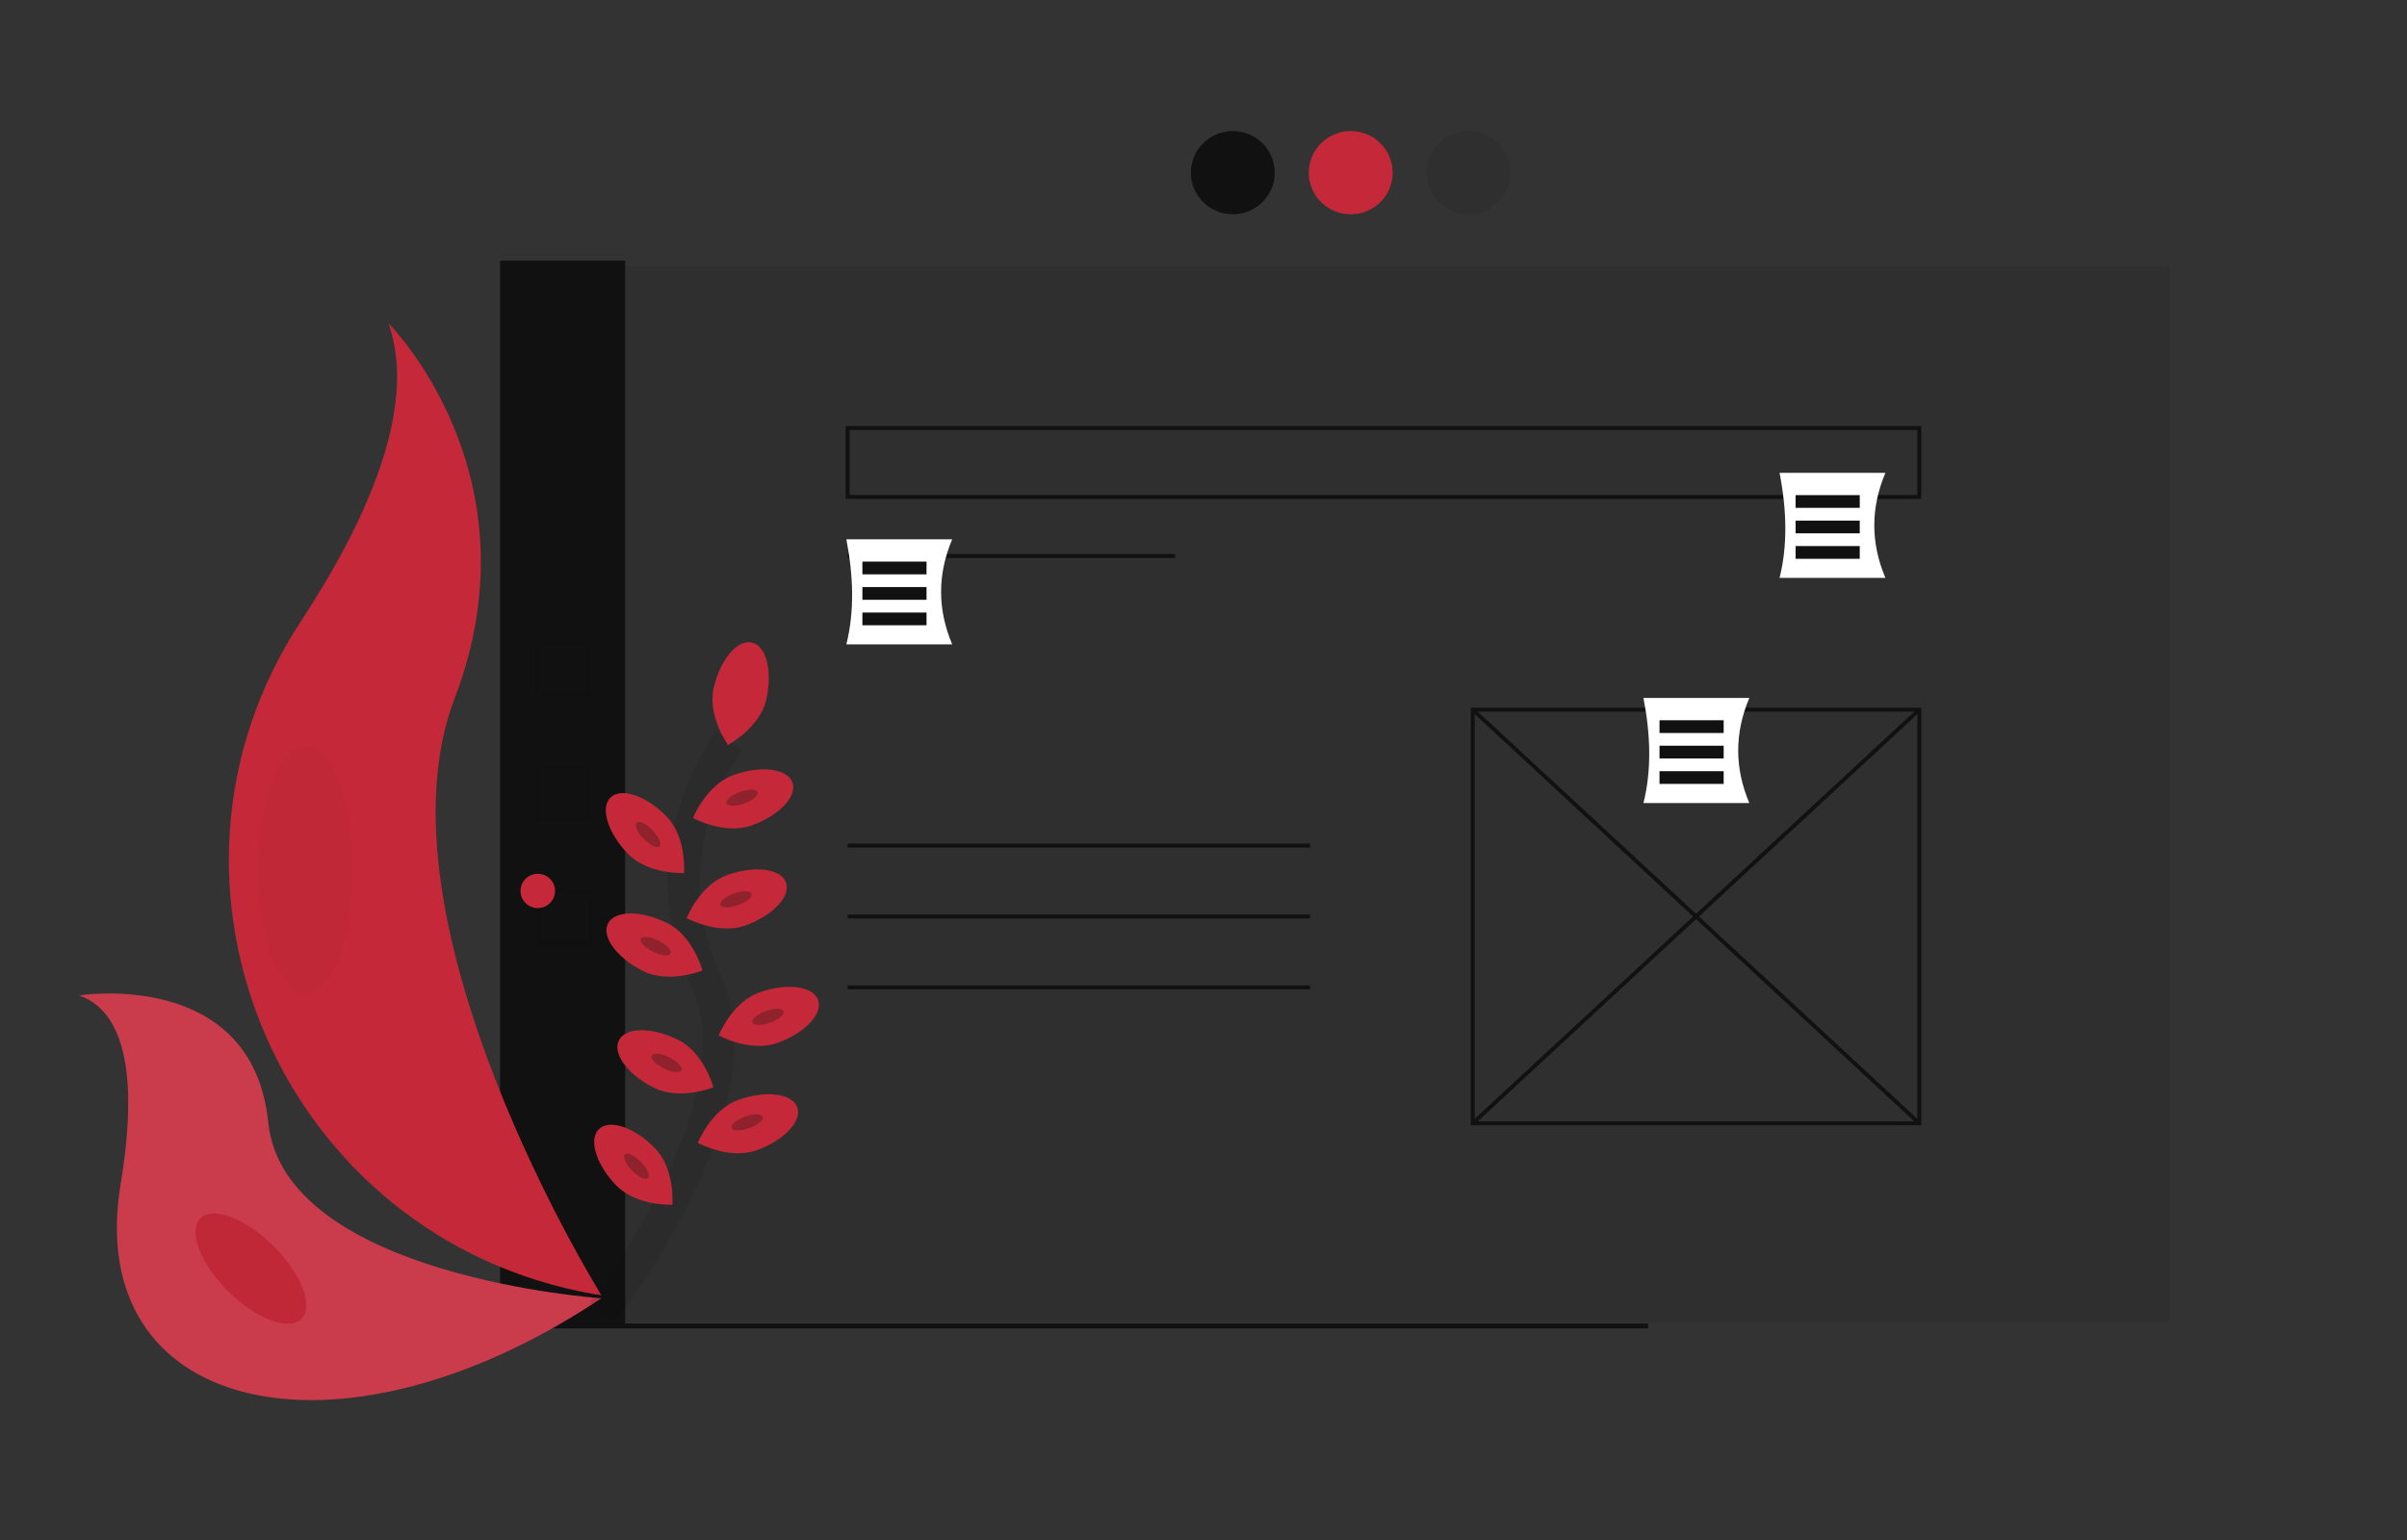 <svg width="150" height="96" viewBox="0 0 150 96" fill="none" xmlns="http://www.w3.org/2000/svg">
<rect x="0" y="0" width="150" height="96" fill="#333333" stroke="none"/>
<path d="M135.19 16.612H33.161V82.425H135.19V16.612Z" fill="#111111" fill-opacity="0.1"/>
<path d="M38.957 16.244H31.165V82.671H38.957V16.244Z" fill="#111111"/>
<path d="M73.23 34.539H52.824V34.784H73.23V34.539Z" fill="#111111"/>
<path d="M119.73 70.147H91.656V44.116H119.73V70.147ZM91.904 69.901H119.483V44.362H91.904V69.901Z" fill="#111111"/>
<path d="M91.865 44.149L91.696 44.328L119.522 70.113L119.691 69.934L91.865 44.149Z" fill="#111111"/>
<path d="M119.523 44.149L91.696 69.933L91.865 70.112L119.692 44.329L119.523 44.149Z" fill="#111111"/>
<path d="M81.64 52.588H52.824V52.834H81.64V52.588Z" fill="#111111"/>
<path d="M81.64 57.008H52.824V57.254H81.64V57.008Z" fill="#111111"/>
<path d="M81.64 61.429H52.824V61.675H81.64V61.429Z" fill="#111111"/>
<path d="M76.827 13.358C78.27 13.358 79.44 12.197 79.44 10.764C79.44 9.331 78.27 8.17 76.827 8.17C75.384 8.17 74.214 9.331 74.214 10.764C74.214 12.197 75.384 13.358 76.827 13.358Z" fill="#111111"/>
<path d="M84.174 13.358C85.618 13.358 86.787 12.197 86.787 10.764C86.787 9.331 85.618 8.17 84.174 8.17C82.731 8.17 81.561 9.331 81.561 10.764C81.561 12.197 82.731 13.358 84.174 13.358Z" fill="#C52939"/>
<path d="M91.523 13.358C92.966 13.358 94.136 12.197 94.136 10.764C94.136 9.331 92.966 8.17 91.523 8.17C90.08 8.17 88.91 9.331 88.91 10.764C88.91 12.197 90.08 13.358 91.523 13.358Z" fill="#111111" fill-opacity="0.1"/>
<path d="M102.704 82.501H14.811V82.811H102.704V82.501Z" fill="#111111"/>
<path d="M119.73 31.101H52.7V26.558H119.73V31.101ZM52.948 30.855H119.483V26.803H52.948V30.855Z" fill="#111111"/>
<path d="M59.34 40.168H52.743C53.253 38.133 53.191 35.932 52.743 33.619H59.34C58.416 35.802 58.416 37.985 59.34 40.168Z" fill="white"/>
<path d="M57.74 35.009H53.743V35.803H57.74V35.009Z" fill="#111111"/>
<path d="M57.74 36.596H53.743V37.39H57.74V36.596Z" fill="#111111"/>
<path d="M57.74 38.184H53.743V38.977H57.74V38.184Z" fill="#111111"/>
<path d="M109.014 50.058H102.418C102.927 48.024 102.865 45.823 102.418 43.509H109.014C108.091 45.692 108.091 47.875 109.014 50.058Z" fill="white"/>
<path d="M107.416 44.899H103.418V45.693H107.416V44.899Z" fill="#111111"/>
<path d="M107.416 46.486H103.418V47.28H107.416V46.486Z" fill="#111111"/>
<path d="M107.416 48.074H103.418V48.867H107.416V48.074Z" fill="#111111"/>
<path d="M117.496 36.025H110.899C111.408 33.99 111.347 31.789 110.899 29.476H117.496C116.572 31.659 116.572 33.842 117.496 36.025Z" fill="white"/>
<path d="M115.896 30.865H111.898V31.659H115.896V30.865Z" fill="#111111"/>
<path d="M115.896 32.453H111.898V33.246H115.896V32.453Z" fill="#111111"/>
<path d="M115.896 34.04H111.898V34.834H115.896V34.04Z" fill="#111111"/>
<path d="M36.811 43.442H33.311V39.968H36.811V43.442ZM33.58 43.175H36.541V40.235H33.58V43.175Z" fill="#111111" fill-opacity="0.1"/>
<path d="M36.878 51.195H33.378V47.719H36.878V51.195ZM33.648 50.927H36.609V47.987H33.648V50.927Z" fill="#111111" fill-opacity="0.1"/>
<path d="M36.945 58.947H33.445V55.472H36.945V58.947ZM33.714 58.679H36.676V55.739H33.714V58.679Z" fill="#111111" fill-opacity="0.1"/>
<path d="M33.513 56.608C34.108 56.608 34.59 56.129 34.59 55.539C34.59 54.948 34.108 54.47 33.513 54.47C32.919 54.47 32.437 54.948 32.437 55.539C32.437 56.129 32.919 56.608 33.513 56.608Z" fill="#C52939"/>
<path d="M24.21 20.152C24.21 20.152 33.67 29.568 28.33 43.541C22.99 57.514 37.484 80.75 37.484 80.75C37.484 80.75 37.329 80.727 37.041 80.677C17.609 77.263 7.96 55.144 18.762 38.712C22.773 32.603 26.076 25.437 24.21 20.152Z" fill="#C52939"/>
<path d="M4.937 62.05C4.937 62.05 15.732 60.338 16.716 69.968C17.699 79.597 37.472 80.933 37.472 80.933C37.472 80.933 37.338 81.021 37.101 81.178C20.775 91.85 5.168 87.973 7.52 73.808C8.396 68.541 8.324 63.252 4.937 62.05Z" fill="#C52939"/>
<g opacity="0.3">
<path opacity="0.3" d="M4.937 62.05C4.937 62.05 15.732 60.338 16.716 69.968C17.699 79.597 37.472 80.933 37.472 80.933C37.472 80.933 37.338 81.021 37.101 81.178C20.775 91.85 5.168 87.973 7.52 73.808C8.396 68.541 8.324 63.252 4.937 62.05Z" fill="white"/>
</g>
<path d="M19.054 61.931C20.693 61.931 22.022 58.479 22.022 54.222C22.022 49.965 20.693 46.513 19.054 46.513C17.415 46.513 16.086 49.965 16.086 54.222C16.086 58.479 17.415 61.931 19.054 61.931Z" fill="#C52939"/>
<path opacity="0.3" d="M19.054 61.931C20.693 61.931 22.022 58.479 22.022 54.222C22.022 49.965 20.693 46.513 19.054 46.513C17.415 46.513 16.086 49.965 16.086 54.222C16.086 58.479 17.415 61.931 19.054 61.931Z" fill="#111111" fill-opacity="0.1"/>
<path d="M18.782 82.219C19.564 81.441 18.787 79.407 17.048 77.676C15.309 75.945 13.266 75.172 12.485 75.95C11.703 76.728 12.48 78.762 14.219 80.493C15.958 82.224 18.001 82.997 18.782 82.219Z" fill="#C52939"/>
<path opacity="0.3" d="M18.782 82.219C19.564 81.441 18.787 79.407 17.048 77.676C15.309 75.945 13.266 75.172 12.485 75.95C11.703 76.728 12.48 78.762 14.219 80.493C15.958 82.224 18.001 82.997 18.782 82.219Z" fill="#111111" fill-opacity="0.1"/>
<path d="M45.425 46.186C45.425 46.186 40.245 53.033 43.951 61.014C47.656 68.995 37.493 81.818 37.493 81.818" stroke="#111111" stroke-opacity="0.1" stroke-width="2" stroke-miterlimit="10"/>
<path d="M47.748 43.624C47.336 45.386 45.368 46.436 45.368 46.436C45.368 46.436 44.068 44.628 44.479 42.866C44.891 41.104 45.953 39.845 46.859 40.054C47.765 40.264 48.159 41.861 47.748 43.624Z" fill="#C52939"/>
<path d="M46.853 51.453C45.143 52.067 43.188 50.991 43.188 50.991C43.188 50.991 44.005 48.922 45.716 48.31C47.428 47.698 49.066 47.91 49.381 48.772C49.696 49.633 48.563 50.839 46.853 51.453Z" fill="#C52939"/>
<path d="M46.372 50.094C46.908 49.901 47.284 49.582 47.212 49.382C47.139 49.182 46.645 49.176 46.109 49.369C45.572 49.562 45.196 49.881 45.269 50.081C45.342 50.282 45.836 50.287 46.372 50.094Z" fill="#C52939"/>
<path opacity="0.3" d="M46.372 50.094C46.908 49.901 47.284 49.582 47.212 49.382C47.139 49.182 46.645 49.176 46.109 49.369C45.572 49.562 45.196 49.881 45.269 50.081C45.342 50.282 45.836 50.287 46.372 50.094Z" fill="#111111"/>
<path d="M46.454 57.691C44.744 58.305 42.789 57.23 42.789 57.23C42.789 57.23 43.606 55.161 45.318 54.548C47.029 53.936 48.668 54.148 48.983 55.01C49.298 55.872 48.164 57.079 46.454 57.691Z" fill="#C52939"/>
<path d="M45.994 56.427C46.531 56.234 46.907 55.916 46.835 55.716C46.762 55.515 46.268 55.509 45.731 55.701C45.194 55.894 44.818 56.212 44.89 56.412C44.963 56.613 45.457 56.619 45.994 56.427Z" fill="#C52939"/>
<path opacity="0.3" d="M45.994 56.427C46.531 56.234 46.907 55.916 46.835 55.716C46.762 55.515 46.268 55.509 45.731 55.701C45.194 55.894 44.818 56.212 44.89 56.412C44.963 56.613 45.457 56.619 45.994 56.427Z" fill="#111111"/>
<path d="M48.453 65.011C46.743 65.624 44.788 64.549 44.788 64.549C44.788 64.549 45.605 62.48 47.316 61.868C49.028 61.256 50.666 61.468 50.981 62.33C51.297 63.191 50.163 64.401 48.453 65.011Z" fill="#C52939"/>
<path d="M47.992 63.75C48.529 63.557 48.906 63.239 48.833 63.039C48.761 62.838 48.267 62.832 47.73 63.024C47.193 63.217 46.817 63.535 46.889 63.736C46.961 63.936 47.455 63.942 47.992 63.75Z" fill="#C52939"/>
<path opacity="0.3" d="M47.992 63.75C48.529 63.557 48.906 63.239 48.833 63.039C48.761 62.838 48.267 62.832 47.73 63.024C47.193 63.217 46.817 63.535 46.889 63.736C46.961 63.936 47.455 63.942 47.992 63.75Z" fill="#111111"/>
<path d="M47.153 71.704C45.443 72.318 43.488 71.243 43.488 71.243C43.488 71.243 44.305 69.174 46.017 68.562C47.728 67.95 49.367 68.162 49.682 69.023C49.997 69.885 48.864 71.092 47.153 71.704Z" fill="#C52939"/>
<path d="M46.696 70.33C47.233 70.137 47.609 69.818 47.536 69.618C47.463 69.417 46.969 69.412 46.433 69.605C45.897 69.798 45.521 70.117 45.593 70.317C45.666 70.517 46.16 70.523 46.696 70.33Z" fill="#C52939"/>
<path opacity="0.3" d="M46.696 70.33C47.233 70.137 47.609 69.818 47.536 69.618C47.463 69.417 46.969 69.412 46.433 69.605C45.897 69.798 45.521 70.117 45.593 70.317C45.666 70.517 46.16 70.523 46.696 70.33Z" fill="#111111"/>
<path d="M39.132 53.225C40.395 54.527 42.626 54.426 42.626 54.426C42.626 54.426 42.809 52.21 41.547 50.908C40.285 49.606 38.721 49.07 38.054 49.708C37.386 50.345 37.87 51.923 39.132 53.225Z" fill="#C52939"/>
<path d="M41.105 52.763C41.259 52.616 41.062 52.164 40.666 51.756C40.27 51.347 39.824 51.136 39.669 51.284C39.516 51.431 39.712 51.883 40.109 52.291C40.505 52.7 40.951 52.911 41.105 52.763Z" fill="#C52939"/>
<path opacity="0.3" d="M41.105 52.763C41.259 52.616 41.062 52.164 40.666 51.756C40.27 51.347 39.824 51.136 39.669 51.284C39.516 51.431 39.712 51.883 40.109 52.291C40.505 52.7 40.951 52.911 41.105 52.763Z" fill="#111111"/>
<path d="M38.407 73.9C39.67 75.202 41.901 75.1 41.901 75.1C41.901 75.1 42.084 72.885 40.822 71.583C39.56 70.281 37.996 69.745 37.328 70.382C36.661 71.02 37.145 72.598 38.407 73.9Z" fill="#C52939"/>
<path d="M40.378 73.44C40.532 73.292 40.336 72.841 39.939 72.432C39.543 72.024 39.097 71.812 38.943 71.96C38.789 72.108 38.986 72.559 39.382 72.968C39.778 73.376 40.224 73.588 40.378 73.44Z" fill="#C52939"/>
<path opacity="0.3" d="M40.378 73.44C40.532 73.292 40.336 72.841 39.939 72.432C39.543 72.024 39.097 71.812 38.943 71.96C38.789 72.108 38.986 72.559 39.382 72.968C39.778 73.376 40.224 73.588 40.378 73.44Z" fill="#111111"/>
<path d="M40.081 60.533C41.708 61.341 43.775 60.501 43.775 60.501C43.775 60.501 43.206 58.352 41.58 57.543C39.955 56.735 38.3 56.743 37.886 57.575C37.471 58.408 38.454 59.724 40.081 60.533Z" fill="#C52939"/>
<path d="M41.782 59.438C41.877 59.248 41.54 58.887 41.03 58.634C40.519 58.38 40.028 58.329 39.932 58.52C39.837 58.71 40.173 59.07 40.684 59.324C41.195 59.578 41.686 59.629 41.782 59.438Z" fill="#C52939"/>
<path opacity="0.3" d="M41.782 59.438C41.877 59.248 41.54 58.887 41.03 58.634C40.519 58.38 40.028 58.329 39.932 58.52C39.837 58.71 40.173 59.07 40.684 59.324C41.195 59.578 41.686 59.629 41.782 59.438Z" fill="#111111"/>
<path d="M40.763 67.812C42.389 68.62 44.457 67.78 44.457 67.78C44.457 67.78 43.888 65.631 42.262 64.823C40.637 64.014 38.981 64.022 38.567 64.854C38.153 65.687 39.142 67.011 40.763 67.812Z" fill="#C52939"/>
<path d="M42.464 66.718C42.559 66.528 42.223 66.168 41.712 65.914C41.202 65.66 40.71 65.609 40.615 65.8C40.519 65.99 40.856 66.35 41.367 66.604C41.877 66.858 42.368 66.909 42.464 66.718Z" fill="#C52939"/>
<path opacity="0.3" d="M42.464 66.718C42.559 66.528 42.223 66.168 41.712 65.914C41.202 65.66 40.71 65.609 40.615 65.8C40.519 65.99 40.856 66.35 41.367 66.604C41.877 66.858 42.368 66.909 42.464 66.718Z" fill="#111111"/>
</svg>
